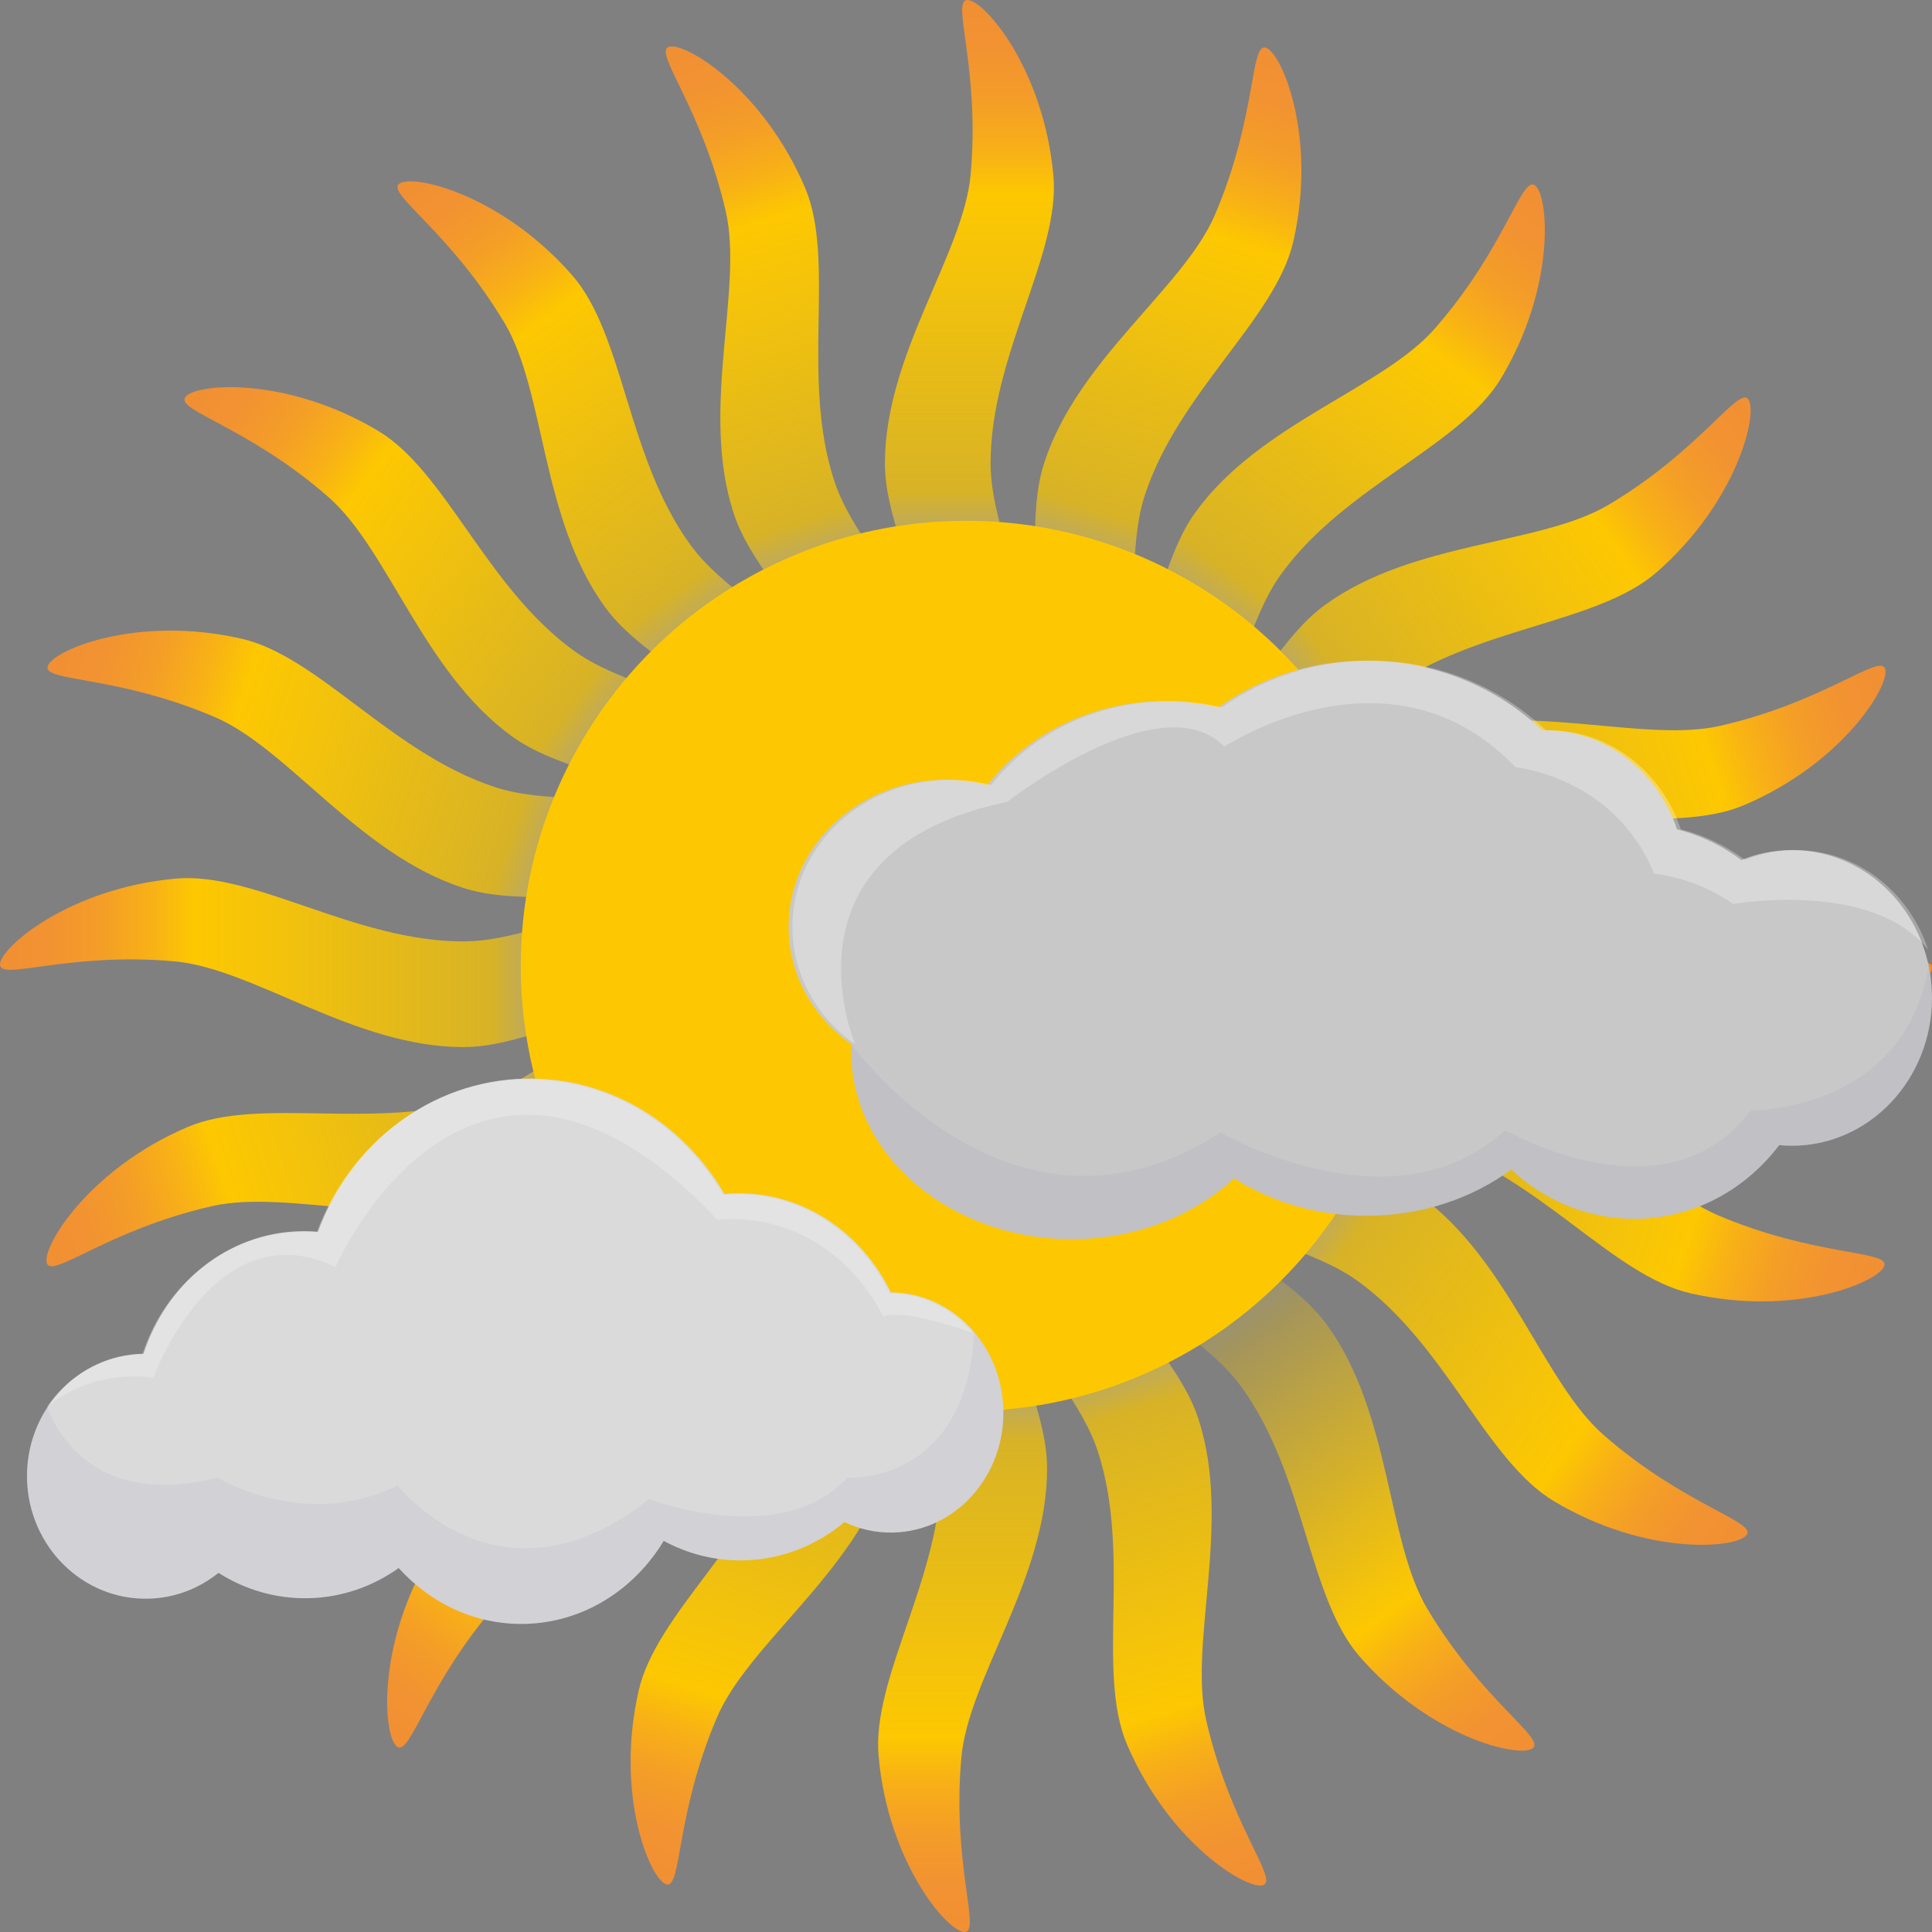 <?xml version="1.0" encoding="utf-8"?>
<!-- Generator: Adobe Illustrator 16.0.0, SVG Export Plug-In . SVG Version: 6.00 Build 0)  -->
<!DOCTYPE svg PUBLIC "-//W3C//DTD SVG 1.1//EN" "http://www.w3.org/Graphics/SVG/1.1/DTD/svg11.dtd">
<svg version="1.1" xmlns="http://www.w3.org/2000/svg" xmlns:xlink="http://www.w3.org/1999/xlink" x="0px" y="0px"
	 width="390.54px" height="390.541px" viewBox="0 0 390.54 390.541" enable-background="new 0 0 390.54 390.541"
	 xml:space="preserve">
<rect x="0" y="0" width="390.54" height="390.541" fill="#808080" stroke="none"/>
<g id="Layer_2">
	<linearGradient id="SVGID_1_" gradientUnits="userSpaceOnUse" x1="195.96" y1="124.091" x2="195.96" y2="-0.455">
		<stop  offset="0" style="stop-color:#FFFFFF;stop-opacity:0"/>
		<stop  offset="0.052" style="stop-color:#FEEDAE;stop-opacity:0.186"/>
		<stop  offset="0.105" style="stop-color:#FEDD64;stop-opacity:0.371"/>
		<stop  offset="0.148" style="stop-color:#FDD22E;stop-opacity:0.524"/>
		<stop  offset="0.18" style="stop-color:#FDCB0D;stop-opacity:0.638"/>
		<stop  offset="0.197" style="stop-color:#FDC800;stop-opacity:0.7"/>
		<stop  offset="0.68" style="stop-color:#FDC801"/>
		<stop  offset="0.75" style="stop-color:#F8B116"/>
		<stop  offset="0.83" style="stop-color:#F49E27"/>
		<stop  offset="0.912" style="stop-color:#F29331"/>
		<stop  offset="1" style="stop-color:#F18F34"/>
	</linearGradient>
	<path fill="url(#SVGID_1_)" d="M205.647,124.546c0.385-9.678-5.404-20.078-5.404-30.91c0-21.966,14.137-42.166,12.693-58.137
		C210.979,13.872,198.956,0,195.562,0c-3.385,0,2.597,13.801,0.641,35.333c-1.455,15.997-17.322,36.26-17.322,58.303
		c0,10.832,6.21,21.232,6.597,30.91H205.647z"/>
	
		<linearGradient id="SVGID_2_" gradientUnits="userSpaceOnUse" x1="192.251" y1="123.504" x2="192.251" y2="-1.042" gradientTransform="matrix(0.951 -0.309 0.309 0.951 -47.077 69.312)">
		<stop  offset="0" style="stop-color:#FFFFFF;stop-opacity:0"/>
		<stop  offset="0.052" style="stop-color:#FEEDAE;stop-opacity:0.186"/>
		<stop  offset="0.105" style="stop-color:#FEDD64;stop-opacity:0.371"/>
		<stop  offset="0.148" style="stop-color:#FDD22E;stop-opacity:0.524"/>
		<stop  offset="0.18" style="stop-color:#FDCB0D;stop-opacity:0.638"/>
		<stop  offset="0.197" style="stop-color:#FDC800;stop-opacity:0.7"/>
		<stop  offset="0.68" style="stop-color:#FDC801"/>
		<stop  offset="0.75" style="stop-color:#F8B116"/>
		<stop  offset="0.83" style="stop-color:#F49E27"/>
		<stop  offset="0.912" style="stop-color:#F29331"/>
		<stop  offset="1" style="stop-color:#F18F34"/>
	</linearGradient>
	<path fill="url(#SVGID_2_)" d="M183.284,124.801c-2.624-9.323-11.344-17.425-14.691-27.727
		c-6.788-20.891,0.416-44.472-5.894-59.214c-8.544-19.965-24.266-29.442-27.493-28.394c-3.22,1.046,6.734,12.323,11.528,33.406
		c3.56,15.663-5.271,39.839,1.541,60.803c3.348,10.302,12.468,18.273,15.826,27.358L183.284,124.801z"/>
	
		<linearGradient id="SVGID_3_" gradientUnits="userSpaceOnUse" x1="188.904" y1="121.799" x2="188.904" y2="-2.747" gradientTransform="matrix(0.809 -0.588 0.588 0.809 -70.43 149.778)">
		<stop  offset="0" style="stop-color:#FFFFFF;stop-opacity:0"/>
		<stop  offset="0.052" style="stop-color:#FEEDAE;stop-opacity:0.186"/>
		<stop  offset="0.105" style="stop-color:#FEDD64;stop-opacity:0.371"/>
		<stop  offset="0.148" style="stop-color:#FDD22E;stop-opacity:0.524"/>
		<stop  offset="0.18" style="stop-color:#FDCB0D;stop-opacity:0.638"/>
		<stop  offset="0.197" style="stop-color:#FDC800;stop-opacity:0.7"/>
		<stop  offset="0.68" style="stop-color:#FDC801"/>
		<stop  offset="0.75" style="stop-color:#F8B116"/>
		<stop  offset="0.83" style="stop-color:#F49E27"/>
		<stop  offset="0.912" style="stop-color:#F29331"/>
		<stop  offset="1" style="stop-color:#F18F34"/>
	</linearGradient>
	<path fill="url(#SVGID_3_)" d="M162.095,131.954c-5.377-8.057-16.173-13.067-22.541-21.83
		c-12.911-17.771-13.347-42.423-23.903-54.495c-14.295-16.347-32.176-20.502-34.921-18.507c-2.739,1.989,10.213,9.639,21.286,28.208
		c8.227,13.796,7.299,39.518,20.256,57.35c6.367,8.764,17.504,13.527,23.505,21.129L162.095,131.954z"/>
	
		<linearGradient id="SVGID_4_" gradientUnits="userSpaceOnUse" x1="186.25" y1="119.145" x2="186.25" y2="-5.401" gradientTransform="matrix(0.588 -0.809 0.809 0.588 -67.774 233.523)">
		<stop  offset="0" style="stop-color:#FFFFFF;stop-opacity:0"/>
		<stop  offset="0.052" style="stop-color:#FEEDAE;stop-opacity:0.186"/>
		<stop  offset="0.105" style="stop-color:#FEDD64;stop-opacity:0.371"/>
		<stop  offset="0.148" style="stop-color:#FDD22E;stop-opacity:0.524"/>
		<stop  offset="0.18" style="stop-color:#FDCB0D;stop-opacity:0.638"/>
		<stop  offset="0.197" style="stop-color:#FDC800;stop-opacity:0.7"/>
		<stop  offset="0.68" style="stop-color:#FDC801"/>
		<stop  offset="0.75" style="stop-color:#F8B116"/>
		<stop  offset="0.83" style="stop-color:#F49E27"/>
		<stop  offset="0.912" style="stop-color:#F29331"/>
		<stop  offset="1" style="stop-color:#F18F34"/>
	</linearGradient>
	<path fill="url(#SVGID_4_)" d="M144.152,145.305c-7.604-6.001-19.419-7.43-28.184-13.796
		c-17.771-12.911-25.803-36.223-39.573-44.441c-18.646-11.129-36.937-9.556-38.931-6.811c-1.99,2.739,12.691,6.011,28.961,20.25
		c12.088,10.579,19.153,35.328,36.986,48.283c8.764,6.368,20.828,7.456,28.884,12.832L144.152,145.305z"/>
	
		<linearGradient id="SVGID_5_" gradientUnits="userSpaceOnUse" x1="184.545" y1="115.799" x2="184.545" y2="-8.748" gradientTransform="matrix(0.309 -0.951 0.951 0.309 -39.37 312.349)">
		<stop  offset="0" style="stop-color:#FFFFFF;stop-opacity:0"/>
		<stop  offset="0.052" style="stop-color:#FEEDAE;stop-opacity:0.186"/>
		<stop  offset="0.105" style="stop-color:#FEDD64;stop-opacity:0.371"/>
		<stop  offset="0.148" style="stop-color:#FDD22E;stop-opacity:0.524"/>
		<stop  offset="0.18" style="stop-color:#FDCB0D;stop-opacity:0.638"/>
		<stop  offset="0.197" style="stop-color:#FDC800;stop-opacity:0.7"/>
		<stop  offset="0.68" style="stop-color:#FDC801"/>
		<stop  offset="0.75" style="stop-color:#F8B116"/>
		<stop  offset="0.83" style="stop-color:#F49E27"/>
		<stop  offset="0.912" style="stop-color:#F29331"/>
		<stop  offset="1" style="stop-color:#F18F34"/>
	</linearGradient>
	<path fill="url(#SVGID_5_)" d="M131.214,163.547c-9.086-3.358-20.765-1.065-31.067-4.412
		c-20.891-6.787-35.733-26.476-51.369-30.037c-21.174-4.823-38.082,2.326-39.13,5.553c-1.047,3.22,13.928,1.795,33.801,10.31
		c14.766,6.326,29.133,27.681,50.097,34.491c10.303,3.348,22.113,0.655,31.436,3.278L131.214,163.547z"/>
	
		<linearGradient id="SVGID_6_" gradientUnits="userSpaceOnUse" x1="183.96" y1="112.09" x2="183.96" y2="-12.456" gradientTransform="matrix(-2.980232e-008 -1 1 -2.980232e-008 12.002 378.54)">
		<stop  offset="0" style="stop-color:#FFFFFF;stop-opacity:0"/>
		<stop  offset="0.052" style="stop-color:#FEEDAE;stop-opacity:0.186"/>
		<stop  offset="0.105" style="stop-color:#FEDD64;stop-opacity:0.371"/>
		<stop  offset="0.148" style="stop-color:#FDD22E;stop-opacity:0.524"/>
		<stop  offset="0.18" style="stop-color:#FDCB0D;stop-opacity:0.638"/>
		<stop  offset="0.197" style="stop-color:#FDC800;stop-opacity:0.7"/>
		<stop  offset="0.68" style="stop-color:#FDC801"/>
		<stop  offset="0.75" style="stop-color:#F8B116"/>
		<stop  offset="0.83" style="stop-color:#F49E27"/>
		<stop  offset="0.912" style="stop-color:#F29331"/>
		<stop  offset="1" style="stop-color:#F18F34"/>
	</linearGradient>
	<path fill="url(#SVGID_6_)" d="M124.546,184.894c-9.679-0.385-20.078,5.404-30.91,5.404c-21.966,0.001-42.166-14.138-58.138-12.692
		C13.871,179.563-0.001,191.586,0,194.979c-0.001,3.386,13.801-2.597,35.332-0.64c15.998,1.454,36.261,17.324,58.304,17.322
		c10.833,0,21.233-6.21,30.91-6.596V184.894z"/>
	
		<linearGradient id="SVGID_7_" gradientUnits="userSpaceOnUse" x1="184.547" y1="108.381" x2="184.547" y2="-16.165" gradientTransform="matrix(-0.309 -0.951 0.951 -0.309 81.313 425.616)">
		<stop  offset="0" style="stop-color:#FFFFFF;stop-opacity:0"/>
		<stop  offset="0.052" style="stop-color:#FEEDAE;stop-opacity:0.186"/>
		<stop  offset="0.105" style="stop-color:#FEDD64;stop-opacity:0.371"/>
		<stop  offset="0.148" style="stop-color:#FDD22E;stop-opacity:0.524"/>
		<stop  offset="0.18" style="stop-color:#FDCB0D;stop-opacity:0.638"/>
		<stop  offset="0.197" style="stop-color:#FDC800;stop-opacity:0.7"/>
		<stop  offset="0.68" style="stop-color:#FDC801"/>
		<stop  offset="0.75" style="stop-color:#F8B116"/>
		<stop  offset="0.83" style="stop-color:#F49E27"/>
		<stop  offset="0.912" style="stop-color:#F29331"/>
		<stop  offset="1" style="stop-color:#F18F34"/>
	</linearGradient>
	<path fill="url(#SVGID_7_)" d="M124.801,207.257c-9.324,2.625-17.426,11.344-27.728,14.691
		c-20.891,6.789-44.472-0.416-59.214,5.895c-19.964,8.544-29.441,24.266-28.393,27.492c1.046,3.221,12.323-6.734,33.405-11.526
		c15.664-3.562,39.839,5.271,60.803-1.543c10.303-3.348,18.275-12.468,27.358-15.825L124.801,207.257z"/>
	
		<linearGradient id="SVGID_8_" gradientUnits="userSpaceOnUse" x1="186.251" y1="105.034" x2="186.251" y2="-19.512" gradientTransform="matrix(-0.588 -0.809 0.809 -0.588 161.781 448.97)">
		<stop  offset="0" style="stop-color:#FFFFFF;stop-opacity:0"/>
		<stop  offset="0.052" style="stop-color:#FEEDAE;stop-opacity:0.186"/>
		<stop  offset="0.105" style="stop-color:#FEDD64;stop-opacity:0.371"/>
		<stop  offset="0.148" style="stop-color:#FDD22E;stop-opacity:0.524"/>
		<stop  offset="0.18" style="stop-color:#FDCB0D;stop-opacity:0.638"/>
		<stop  offset="0.197" style="stop-color:#FDC800;stop-opacity:0.7"/>
		<stop  offset="0.68" style="stop-color:#FDC801"/>
		<stop  offset="0.75" style="stop-color:#F8B116"/>
		<stop  offset="0.83" style="stop-color:#F49E27"/>
		<stop  offset="0.912" style="stop-color:#F29331"/>
		<stop  offset="1" style="stop-color:#F18F34"/>
	</linearGradient>
	<path fill="url(#SVGID_8_)" d="M131.953,228.446c-8.057,5.379-13.066,16.174-21.83,22.541
		c-17.771,12.912-42.424,13.347-54.494,23.904c-16.347,14.295-20.502,32.176-18.508,34.92c1.99,2.74,9.64-10.213,28.209-21.285
		c13.797-8.228,39.518-7.298,57.35-20.256c8.765-6.368,13.528-17.506,21.129-23.505L131.953,228.446z"/>
	
		<linearGradient id="SVGID_9_" gradientUnits="userSpaceOnUse" x1="188.907" y1="102.381" x2="188.907" y2="-22.165" gradientTransform="matrix(-0.809 -0.588 0.588 -0.809 245.525 446.315)">
		<stop  offset="0" style="stop-color:#FFFFFF;stop-opacity:0"/>
		<stop  offset="0.052" style="stop-color:#FEEDAE;stop-opacity:0.186"/>
		<stop  offset="0.105" style="stop-color:#FEDD64;stop-opacity:0.371"/>
		<stop  offset="0.148" style="stop-color:#FDD22E;stop-opacity:0.524"/>
		<stop  offset="0.18" style="stop-color:#FDCB0D;stop-opacity:0.638"/>
		<stop  offset="0.197" style="stop-color:#FDC800;stop-opacity:0.7"/>
		<stop  offset="0.68" style="stop-color:#FDC801"/>
		<stop  offset="0.75" style="stop-color:#F8B116"/>
		<stop  offset="0.83" style="stop-color:#F49E27"/>
		<stop  offset="0.912" style="stop-color:#F29331"/>
		<stop  offset="1" style="stop-color:#F18F34"/>
	</linearGradient>
	<path fill="url(#SVGID_9_)" d="M145.304,246.389c-6,7.605-7.429,19.42-13.796,28.184c-12.911,17.771-36.224,25.804-44.44,39.574
		c-11.129,18.646-9.556,36.937-6.811,38.93c2.739,1.991,6.012-12.691,20.251-28.96c10.578-12.089,35.328-19.152,48.283-36.986
		c6.367-8.766,7.456-20.83,12.831-28.884L145.304,246.389z"/>
	
		<linearGradient id="SVGID_10_" gradientUnits="userSpaceOnUse" x1="192.251" y1="100.674" x2="192.251" y2="-23.872" gradientTransform="matrix(-0.951 -0.309 0.309 -0.951 324.352 417.909)">
		<stop  offset="0" style="stop-color:#FFFFFF;stop-opacity:0"/>
		<stop  offset="0.052" style="stop-color:#FEEDAE;stop-opacity:0.186"/>
		<stop  offset="0.105" style="stop-color:#FEDD64;stop-opacity:0.371"/>
		<stop  offset="0.148" style="stop-color:#FDD22E;stop-opacity:0.524"/>
		<stop  offset="0.18" style="stop-color:#FDCB0D;stop-opacity:0.638"/>
		<stop  offset="0.197" style="stop-color:#FDC800;stop-opacity:0.7"/>
		<stop  offset="0.68" style="stop-color:#FDC801"/>
		<stop  offset="0.75" style="stop-color:#F8B116"/>
		<stop  offset="0.83" style="stop-color:#F49E27"/>
		<stop  offset="0.912" style="stop-color:#F29331"/>
		<stop  offset="1" style="stop-color:#F18F34"/>
	</linearGradient>
	<path fill="url(#SVGID_10_)" d="M163.546,259.327c-3.356,9.088-1.064,20.766-4.411,31.067
		c-6.788,20.892-26.478,35.735-30.037,51.37c-4.822,21.174,2.326,38.082,5.553,39.129c3.221,1.048,1.796-13.928,10.311-33.801
		c6.325-14.766,27.682-29.131,34.49-50.096c3.348-10.305,0.655-22.114,3.278-31.436L163.546,259.327z"/>
	
		<linearGradient id="SVGID_11_" gradientUnits="userSpaceOnUse" x1="195.963" y1="100.09" x2="195.963" y2="-24.456" gradientTransform="matrix(-1 0 0 -1 390.544 366.539)">
		<stop  offset="0" style="stop-color:#FFFFFF;stop-opacity:0"/>
		<stop  offset="0.052" style="stop-color:#FEEDAE;stop-opacity:0.186"/>
		<stop  offset="0.105" style="stop-color:#FEDD64;stop-opacity:0.371"/>
		<stop  offset="0.148" style="stop-color:#FDD22E;stop-opacity:0.524"/>
		<stop  offset="0.18" style="stop-color:#FDCB0D;stop-opacity:0.638"/>
		<stop  offset="0.197" style="stop-color:#FDC800;stop-opacity:0.7"/>
		<stop  offset="0.68" style="stop-color:#FDC801"/>
		<stop  offset="0.75" style="stop-color:#F8B116"/>
		<stop  offset="0.83" style="stop-color:#F49E27"/>
		<stop  offset="0.912" style="stop-color:#F29331"/>
		<stop  offset="1" style="stop-color:#F18F34"/>
	</linearGradient>
	<path fill="url(#SVGID_11_)" d="M184.893,265.995c-0.383,9.681,5.405,20.078,5.405,30.91c0.001,21.967-14.139,42.168-12.692,58.138
		c1.957,21.628,13.98,35.5,17.373,35.498c3.388,0.001-2.595-13.801-0.639-35.333c1.452-15.997,17.324-36.259,17.32-58.301
		c0-10.836-6.209-21.235-6.596-30.91L184.893,265.995z"/>
	
		<linearGradient id="SVGID_12_" gradientUnits="userSpaceOnUse" x1="199.671" y1="100.677" x2="199.671" y2="-23.87" gradientTransform="matrix(-0.951 0.309 -0.309 -0.951 437.618 297.226)">
		<stop  offset="0" style="stop-color:#FFFFFF;stop-opacity:0"/>
		<stop  offset="0.052" style="stop-color:#FEEDAE;stop-opacity:0.186"/>
		<stop  offset="0.105" style="stop-color:#FEDD64;stop-opacity:0.371"/>
		<stop  offset="0.148" style="stop-color:#FDD22E;stop-opacity:0.524"/>
		<stop  offset="0.18" style="stop-color:#FDCB0D;stop-opacity:0.638"/>
		<stop  offset="0.197" style="stop-color:#FDC800;stop-opacity:0.7"/>
		<stop  offset="0.68" style="stop-color:#FDC801"/>
		<stop  offset="0.75" style="stop-color:#F8B116"/>
		<stop  offset="0.83" style="stop-color:#F49E27"/>
		<stop  offset="0.912" style="stop-color:#F29331"/>
		<stop  offset="1" style="stop-color:#F18F34"/>
	</linearGradient>
	<path fill="url(#SVGID_12_)" d="M207.255,265.74c2.627,9.325,11.346,17.426,14.693,27.728c6.789,20.892-0.416,44.473,5.893,59.214
		c8.545,19.965,24.268,29.442,27.494,28.393c3.221-1.046-6.734-12.323-11.527-33.406c-3.563-15.663,5.271-39.838-1.543-60.8
		c-3.348-10.306-12.469-18.277-15.824-27.359L207.255,265.74z"/>
	
		<linearGradient id="SVGID_13_" gradientUnits="userSpaceOnUse" x1="203.012" y1="102.38" x2="203.012" y2="-22.167" gradientTransform="matrix(-0.809 0.588 -0.588 -0.809 460.97 216.76)">
		<stop  offset="0" style="stop-color:#FFFFFF;stop-opacity:0"/>
		<stop  offset="0.052" style="stop-color:#FEEDAE;stop-opacity:0.08"/>
		<stop  offset="0.105" style="stop-color:#FEDD64;stop-opacity:0.159"/>
		<stop  offset="0.148" style="stop-color:#FDD22E;stop-opacity:0.225"/>
		<stop  offset="0.18" style="stop-color:#FDCB0D;stop-opacity:0.273"/>
		<stop  offset="0.197" style="stop-color:#FDC800;stop-opacity:0.3"/>
		<stop  offset="0.68" style="stop-color:#FDC801"/>
		<stop  offset="0.75" style="stop-color:#F8B116"/>
		<stop  offset="0.83" style="stop-color:#F49E27"/>
		<stop  offset="0.912" style="stop-color:#F29331"/>
		<stop  offset="1" style="stop-color:#F18F34"/>
	</linearGradient>
	<path fill="url(#SVGID_13_)" d="M228.444,258.588c5.381,8.057,16.176,13.067,22.543,21.83
		c12.912,17.771,13.346,42.425,23.902,54.494c14.297,16.348,32.178,20.503,34.922,18.507c2.74-1.989-10.213-9.639-21.287-28.208
		c-8.229-13.796-7.295-39.518-20.254-57.349c-6.369-8.766-17.508-13.529-23.504-21.13L228.444,258.588z"/>
	
		<linearGradient id="SVGID_14_" gradientUnits="userSpaceOnUse" x1="205.668" y1="105.036" x2="205.668" y2="-19.509" gradientTransform="matrix(-0.588 0.809 -0.809 -0.588 458.313 133.015)">
		<stop  offset="0" style="stop-color:#FFFFFF;stop-opacity:0"/>
		<stop  offset="0.052" style="stop-color:#FEEDAE;stop-opacity:0.186"/>
		<stop  offset="0.105" style="stop-color:#FEDD64;stop-opacity:0.371"/>
		<stop  offset="0.148" style="stop-color:#FDD22E;stop-opacity:0.524"/>
		<stop  offset="0.18" style="stop-color:#FDCB0D;stop-opacity:0.638"/>
		<stop  offset="0.197" style="stop-color:#FDC800;stop-opacity:0.7"/>
		<stop  offset="0.68" style="stop-color:#FDC801"/>
		<stop  offset="0.75" style="stop-color:#F8B116"/>
		<stop  offset="0.83" style="stop-color:#F49E27"/>
		<stop  offset="0.912" style="stop-color:#F29331"/>
		<stop  offset="1" style="stop-color:#F18F34"/>
	</linearGradient>
	<path fill="url(#SVGID_14_)" d="M246.388,245.237c7.607,6,19.42,7.43,28.184,13.796c17.773,12.91,25.805,36.224,39.572,44.44
		c18.648,11.13,36.939,9.556,38.932,6.81c1.992-2.738-12.689-6.011-28.961-20.249c-12.088-10.578-19.15-35.329-36.984-48.283
		c-8.768-6.368-20.832-7.457-28.885-12.832L246.388,245.237z"/>
	
		<linearGradient id="SVGID_15_" gradientUnits="userSpaceOnUse" x1="207.372" y1="108.382" x2="207.372" y2="-16.163" gradientTransform="matrix(-0.309 0.951 -0.951 -0.309 429.911 54.19)">
		<stop  offset="0" style="stop-color:#FFFFFF;stop-opacity:0"/>
		<stop  offset="0.052" style="stop-color:#FEEDAE;stop-opacity:0.186"/>
		<stop  offset="0.105" style="stop-color:#FEDD64;stop-opacity:0.371"/>
		<stop  offset="0.148" style="stop-color:#FDD22E;stop-opacity:0.524"/>
		<stop  offset="0.18" style="stop-color:#FDCB0D;stop-opacity:0.638"/>
		<stop  offset="0.197" style="stop-color:#FDC800;stop-opacity:0.7"/>
		<stop  offset="0.68" style="stop-color:#FDC801"/>
		<stop  offset="0.75" style="stop-color:#F8B116"/>
		<stop  offset="0.83" style="stop-color:#F49E27"/>
		<stop  offset="0.912" style="stop-color:#F29331"/>
		<stop  offset="1" style="stop-color:#F18F34"/>
	</linearGradient>
	<path fill="url(#SVGID_15_)" d="M259.325,226.996c9.09,3.354,20.768,1.064,31.068,4.411c20.893,6.786,35.734,26.477,51.369,30.036
		c21.176,4.823,38.084-2.326,39.129-5.554c1.049-3.22-13.926-1.795-33.799-10.309c-14.768-6.324-29.131-27.682-50.096-34.491
		c-10.307-3.347-22.117-0.654-31.436-3.278L259.325,226.996z"/>
	
		<linearGradient id="SVGID_16_" gradientUnits="userSpaceOnUse" x1="207.962" y1="112.088" x2="207.962" y2="-12.457" gradientTransform="matrix(2.980232e-008 1 -1 2.980232e-008 378.537 -12.001)">
		<stop  offset="0" style="stop-color:#FFFFFF;stop-opacity:0"/>
		<stop  offset="0.052" style="stop-color:#FEEDAE;stop-opacity:0.186"/>
		<stop  offset="0.105" style="stop-color:#FEDD64;stop-opacity:0.371"/>
		<stop  offset="0.148" style="stop-color:#FDD22E;stop-opacity:0.524"/>
		<stop  offset="0.18" style="stop-color:#FDCB0D;stop-opacity:0.638"/>
		<stop  offset="0.197" style="stop-color:#FDC800;stop-opacity:0.7"/>
		<stop  offset="0.68" style="stop-color:#FDC801"/>
		<stop  offset="0.75" style="stop-color:#F8B116"/>
		<stop  offset="0.83" style="stop-color:#F49E27"/>
		<stop  offset="0.912" style="stop-color:#F29331"/>
		<stop  offset="1" style="stop-color:#F18F34"/>
	</linearGradient>
	<path fill="url(#SVGID_16_)" d="M265.995,205.649c9.68,0.381,20.078-5.405,30.91-5.406c21.967-0.002,42.166,14.139,58.135,12.693
		c21.631-1.957,35.502-13.981,35.5-17.374c0.002-3.386-13.799,2.597-35.332,0.641c-15.998-1.452-36.26-17.325-58.303-17.322
		c-10.834,0.001-21.236,6.212-30.908,6.596L265.995,205.649z"/>
	
		<linearGradient id="SVGID_17_" gradientUnits="userSpaceOnUse" x1="207.373" y1="115.796" x2="207.373" y2="-8.75" gradientTransform="matrix(0.309 0.951 -0.951 0.309 309.226 -59.075)">
		<stop  offset="0" style="stop-color:#FFFFFF;stop-opacity:0"/>
		<stop  offset="0.052" style="stop-color:#FEEDAE;stop-opacity:0.186"/>
		<stop  offset="0.105" style="stop-color:#FEDD64;stop-opacity:0.371"/>
		<stop  offset="0.148" style="stop-color:#FDD22E;stop-opacity:0.524"/>
		<stop  offset="0.18" style="stop-color:#FDCB0D;stop-opacity:0.638"/>
		<stop  offset="0.197" style="stop-color:#FDC800;stop-opacity:0.7"/>
		<stop  offset="0.68" style="stop-color:#FDC801"/>
		<stop  offset="0.75" style="stop-color:#F8B116"/>
		<stop  offset="0.83" style="stop-color:#F49E27"/>
		<stop  offset="0.912" style="stop-color:#F29331"/>
		<stop  offset="1" style="stop-color:#F18F34"/>
	</linearGradient>
	<path fill="url(#SVGID_17_)" d="M265.739,183.286c9.326-2.629,17.426-11.346,27.729-14.692c20.891-6.79,44.471,0.416,59.211-5.894
		c19.967-8.545,29.445-24.268,28.395-27.493c-1.045-3.222-12.322,6.733-33.404,11.526c-15.664,3.563-39.84-5.272-60.803,1.543
		c-10.305,3.349-18.277,12.469-27.357,15.824L265.739,183.286z"/>
	
		<linearGradient id="SVGID_18_" gradientUnits="userSpaceOnUse" x1="205.667" y1="119.142" x2="205.667" y2="-5.404" gradientTransform="matrix(0.588 0.809 -0.809 0.588 228.759 -82.429)">
		<stop  offset="0" style="stop-color:#FFFFFF;stop-opacity:0"/>
		<stop  offset="0.052" style="stop-color:#FEEDAE;stop-opacity:0.186"/>
		<stop  offset="0.105" style="stop-color:#FEDD64;stop-opacity:0.371"/>
		<stop  offset="0.148" style="stop-color:#FDD22E;stop-opacity:0.524"/>
		<stop  offset="0.18" style="stop-color:#FDCB0D;stop-opacity:0.638"/>
		<stop  offset="0.197" style="stop-color:#FDC800;stop-opacity:0.7"/>
		<stop  offset="0.68" style="stop-color:#FDC801"/>
		<stop  offset="0.75" style="stop-color:#F8B116"/>
		<stop  offset="0.83" style="stop-color:#F49E27"/>
		<stop  offset="0.912" style="stop-color:#F29331"/>
		<stop  offset="1" style="stop-color:#F18F34"/>
	</linearGradient>
	<path fill="url(#SVGID_18_)" d="M258.587,162.097c8.057-5.382,13.066-16.175,21.83-22.542
		c17.771-12.914,42.424-13.347,54.492-23.902c16.35-14.297,20.506-32.179,18.51-34.922c-1.99-2.741-9.639,10.211-28.209,21.285
		c-13.795,8.229-39.518,7.296-57.35,20.256c-8.764,6.369-13.529,17.507-21.129,23.504L258.587,162.097z"/>
	
		<linearGradient id="SVGID_19_" gradientUnits="userSpaceOnUse" x1="203.013" y1="121.798" x2="203.013" y2="-2.747" gradientTransform="matrix(0.809 0.588 -0.588 0.809 145.016 -79.773)">
		<stop  offset="0" style="stop-color:#FFFFFF;stop-opacity:0"/>
		<stop  offset="0.052" style="stop-color:#FEEDAE;stop-opacity:0.186"/>
		<stop  offset="0.105" style="stop-color:#FEDD64;stop-opacity:0.371"/>
		<stop  offset="0.148" style="stop-color:#FDD22E;stop-opacity:0.524"/>
		<stop  offset="0.18" style="stop-color:#FDCB0D;stop-opacity:0.638"/>
		<stop  offset="0.197" style="stop-color:#FDC800;stop-opacity:0.7"/>
		<stop  offset="0.68" style="stop-color:#FDC801"/>
		<stop  offset="0.75" style="stop-color:#F8B116"/>
		<stop  offset="0.83" style="stop-color:#F49E27"/>
		<stop  offset="0.912" style="stop-color:#F29331"/>
		<stop  offset="1" style="stop-color:#F18F34"/>
	</linearGradient>
	<path fill="url(#SVGID_19_)" d="M245.237,144.154c5.998-7.608,7.428-19.421,13.795-28.185
		c12.91-17.773,36.223-25.803,44.439-39.571c11.131-18.649,9.557-36.94,6.811-38.933c-2.738-1.992-6.01,12.689-20.248,28.96
		c-10.578,12.088-35.33,19.15-48.285,36.986c-6.367,8.767-7.457,20.832-12.83,28.883L245.237,144.154z"/>
	
		<linearGradient id="SVGID_20_" gradientUnits="userSpaceOnUse" x1="199.668" y1="123.501" x2="199.668" y2="-1.044" gradientTransform="matrix(0.951 0.309 -0.309 0.951 66.19 -51.369)">
		<stop  offset="0" style="stop-color:#FFFFFF;stop-opacity:0"/>
		<stop  offset="0.052" style="stop-color:#FEEDAE;stop-opacity:0.186"/>
		<stop  offset="0.105" style="stop-color:#FEDD64;stop-opacity:0.371"/>
		<stop  offset="0.148" style="stop-color:#FDD22E;stop-opacity:0.524"/>
		<stop  offset="0.18" style="stop-color:#FDCB0D;stop-opacity:0.638"/>
		<stop  offset="0.197" style="stop-color:#FDC800;stop-opacity:0.7"/>
		<stop  offset="0.68" style="stop-color:#FDC801"/>
		<stop  offset="0.75" style="stop-color:#F8B116"/>
		<stop  offset="0.83" style="stop-color:#F49E27"/>
		<stop  offset="0.912" style="stop-color:#F29331"/>
		<stop  offset="1" style="stop-color:#F18F34"/>
	</linearGradient>
	<path fill="url(#SVGID_20_)" d="M226.997,131.215c3.352-9.089,1.063-20.766,4.41-31.068c6.785-20.893,26.475-35.734,30.035-51.367
		c4.824-21.176-2.326-38.086-5.553-39.132c-3.221-1.048-1.795,13.926-10.309,33.8c-6.324,14.765-27.684,29.13-34.492,50.096
		c-3.346,10.305-0.654,22.117-3.277,31.435L226.997,131.215z"/>
	<circle id="Sun" fill="#FDC801" cx="195.271" cy="195.272" r="90"/>
</g>
<g id="Layer_3">
	<path fill="#DADADA" d="M180.075,261.245c-5.892-12.134-17.8-20.313-31.358-20.016c-0.766,0.017-1.522,0.07-2.274,0.14
		c-8.298-14.299-23.332-23.706-40.309-23.333c-19.167,0.419-35.323,13.177-41.865,30.959c-1.159-0.102-2.333-0.141-3.52-0.114
		c-14.77,0.323-27.145,10.605-31.737,24.771c-0.048,0-0.096-0.002-0.145-0.001C15.64,273.939,5.16,285.258,5.459,298.93
		c0.3,13.672,11.265,24.521,24.493,24.232c5.369-0.118,10.284-2.054,14.211-5.225c5.335,3.385,11.575,5.273,18.211,5.128
		c6.744-0.147,12.984-2.379,18.218-6.101c6.45,7.146,15.524,11.512,25.491,11.293c11.812-0.258,22.091-6.889,28.085-16.778
		c4.861,2.628,10.364,4.063,16.173,3.936c7.688-0.168,14.727-3.037,20.358-7.744c2.997,1.433,6.331,2.2,9.831,2.124
		c12.604-0.276,22.583-11.368,22.29-24.776C202.532,271.828,192.407,261.319,180.075,261.245z"/>
	<path fill="#C8C8C8" d="M362.237,171.838c-3.607,0-7.054,0.72-10.227,2.02c-3.865-2.894-8.265-5.032-13.014-6.217
		c-3.859-11.659-14.361-20.025-26.719-20.025c-0.169,0-0.335,0.01-0.503,0.013c-9.196-8.708-21.74-14.08-35.579-14.08
		c-11.175,0-21.504,3.507-29.911,9.439c-3.471-0.811-7.104-1.245-10.846-1.245c-14.741,0-27.789,6.683-35.83,16.95
		c-2.682-0.688-5.501-1.062-8.417-1.062c-17.551,0-31.78,13.301-31.78,29.709c0,9.71,4.984,18.332,12.69,23.752
		c-0.021,0.48-0.043,0.961-0.043,1.446c0,20.961,19.962,37.95,44.585,37.95c12.998,0,24.694-4.737,32.844-12.29
		c7.444,4.747,16.689,7.56,26.707,7.56c11.216,0,21.456-3.533,29.292-9.353c6.63,6.207,15.331,9.98,24.867,9.98
		c11.85,0,22.414-5.82,29.308-14.907c0.849,0.081,1.706,0.129,2.574,0.129c15.631,0,28.303-13.379,28.303-29.885
		S377.868,171.838,362.237,171.838z"/>
	<path opacity="0.05" fill="#312783" d="M202.82,284.979c-0.132-6.05-2.338-11.532-5.873-15.706
		c-1.596,31.042-25.677,29.432-25.677,29.432c-13.182,14.564-40.057,4.331-40.057,4.331c-30.057,23.896-50.855-2.771-50.855-2.771
		c-18.639,9.307-36.361-1.555-36.361-1.555c-28.212,7.1-34.401-14.28-34.402-14.283c-2.71,4.113-4.254,9.105-4.137,14.463
		c0.3,13.672,11.265,24.521,24.493,24.232c5.369-0.118,10.284-2.054,14.211-5.225c5.335,3.385,11.575,5.273,18.211,5.128
		c6.744-0.147,12.984-2.379,18.218-6.101c6.45,7.146,15.524,11.512,25.491,11.293c11.812-0.258,22.091-6.889,28.085-16.778
		c4.86,2.628,10.364,4.063,16.173,3.936c7.688-0.168,14.727-3.037,20.359-7.744c2.996,1.433,6.33,2.2,9.83,2.124
		C193.135,309.479,203.113,298.388,202.82,284.979z"/>
	<path opacity="0.3" fill="#F6F6F6" d="M196.627,269.427c-4.17-4.895-10.176-7.973-16.826-8.012
		c-5.892-12.135-17.801-20.313-31.358-20.016c-0.766,0.016-1.522,0.07-2.274,0.139c-8.299-14.299-23.332-23.705-40.309-23.332
		c-19.167,0.418-35.323,13.176-41.865,30.959c-1.159-0.102-2.333-0.141-3.52-0.115c-14.77,0.324-27.145,10.605-31.737,24.771
		c-0.048,0-0.096-0.002-0.145-0.002c-8.001,0.176-14.991,4.389-19.205,10.715c0.683-0.641,8.582-7.729,21.608-6.041
		c0,0,12.387-34.125,36.818-22.361c0,0,27.158-62.369,77.215-9.576c0,0,21.436-3.271,33.576,19.607
		C178.605,266.163,181.436,264.087,196.627,269.427z"/>
	<path opacity="0.05" fill="#312783" d="M353.882,224.462c-17.056,22.857-49.611,3.982-49.611,3.982
		c-22.667,20.84-57.538,0.473-57.538,0.473c-42.205,27.313-74.629-17.824-74.629-17.824c-0.021,0.48-0.043,0.961-0.043,1.446
		c0,20.961,19.962,37.95,44.585,37.95c12.998,0,24.694-4.737,32.844-12.29c7.444,4.747,16.689,7.56,26.707,7.56
		c11.216,0,21.456-3.533,29.292-9.353c6.63,6.207,15.331,9.98,24.867,9.98c11.85,0,22.414-5.82,29.308-14.907
		c0.849,0.081,1.706,0.129,2.574,0.129c15.631,0,28.303-13.379,28.303-29.885c0-2.217-0.235-4.374-0.669-6.453
		C384.805,224.937,353.882,224.462,353.882,224.462z"/>
	<path opacity="0.3" fill="#FFFFFF" d="M389.772,192.019c-3.816-11.74-14.355-20.181-26.768-20.181c-3.607,0-7.054,0.72-10.227,2.02
		c-3.865-2.894-8.265-5.032-13.014-6.218c-3.859-11.658-14.361-20.025-26.719-20.025c-0.169,0-0.335,0.011-0.503,0.014
		c-9.196-8.709-21.74-14.08-35.579-14.08c-11.175,0-21.504,3.508-29.911,9.439c-3.471-0.811-7.104-1.245-10.846-1.245
		c-14.741,0-27.789,6.683-35.83,16.95c-2.682-0.688-5.501-1.062-8.417-1.062c-17.551,0-31.78,13.302-31.78,29.71
		c0,9.71,4.984,18.331,12.69,23.752c0,0-16.722-39.174,30.723-48.998c0,0,31.13-24.318,43.906-11.157
		c0,0,33.539-22.341,58.872,4.163c0,0,20,1.857,28,21.514c0,0,8,0.572,16,6.114C350.372,182.729,378.508,177.767,389.772,192.019z"
		/>
</g>
</svg>
